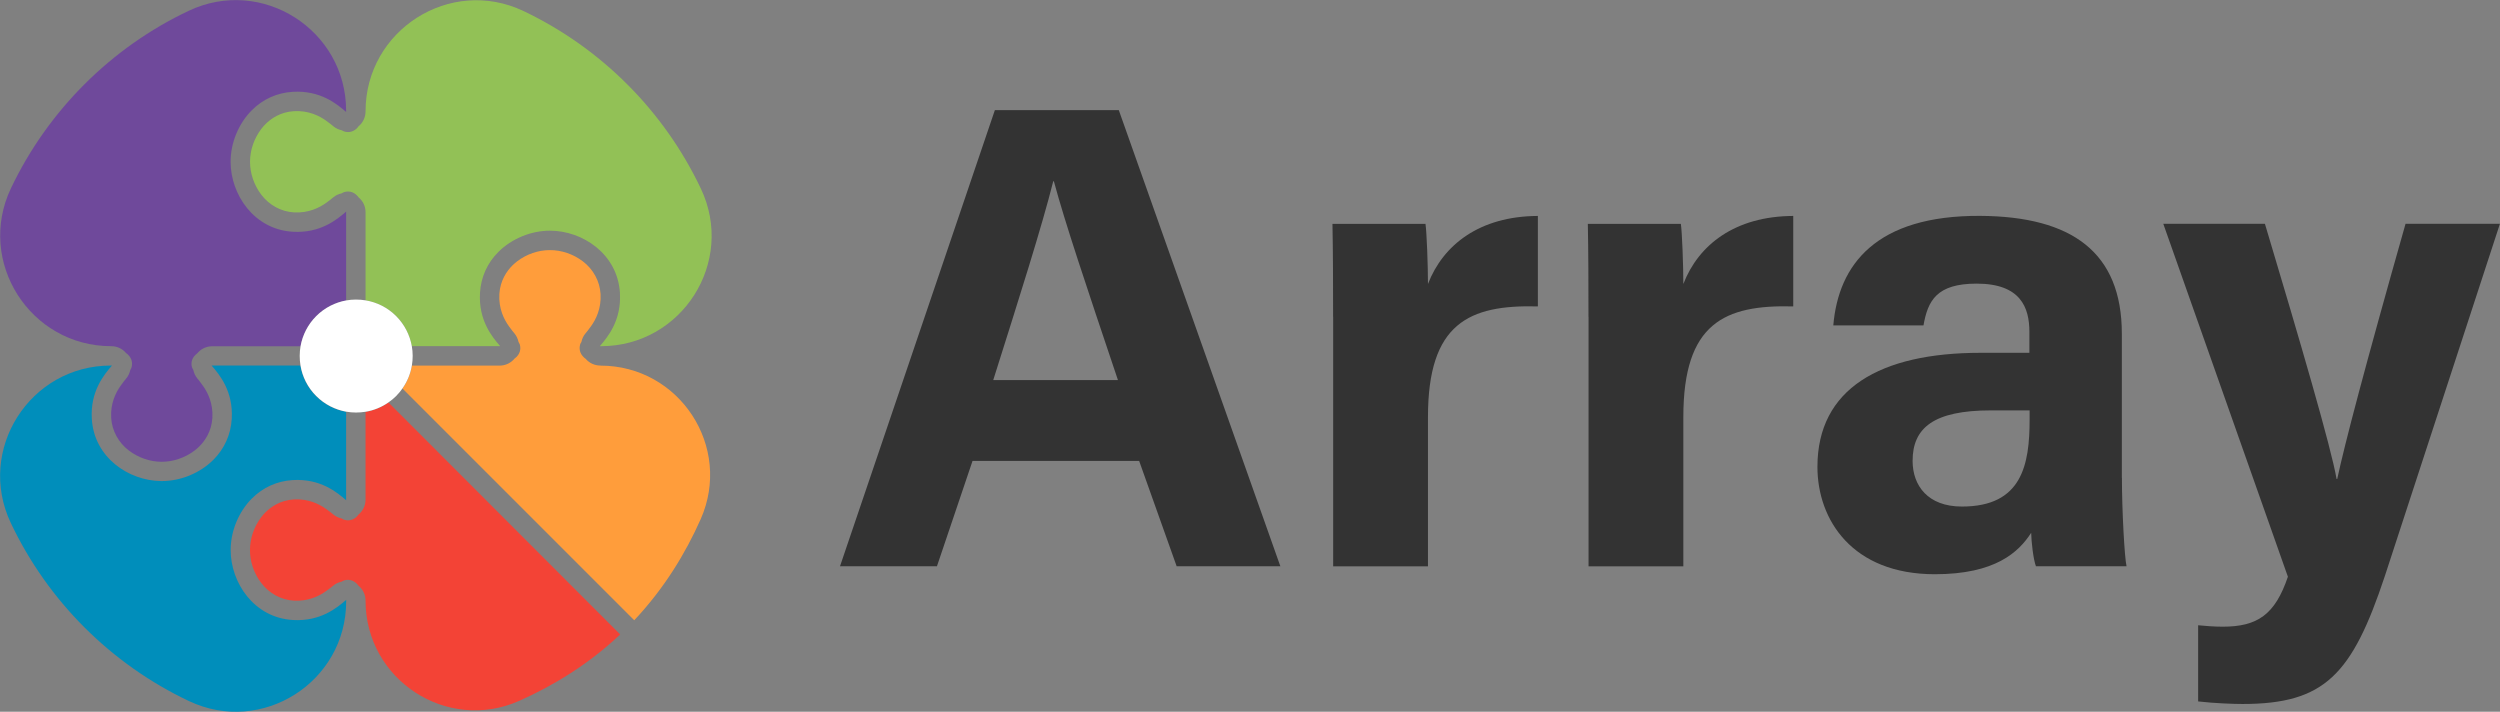 <?xml version="1.0" encoding="UTF-8"?><svg xmlns="http://www.w3.org/2000/svg" viewBox="0 0 351.25 100"><rect x="0" y="0" width="351.25" height="100" fill="#808080" stroke="none"/><defs><style>.d{fill:#fff;}.e{fill:#92c156;}.f{fill:#f34336;}.g{fill:#ff9d3b;}.h{fill:#333;}.i{fill:#008ebb;}.j{fill:#6f499b;}</style></defs><g id="a"/><g id="b"><g id="c"><g><g><path class="h" d="M136.64,64.76l-5,14.8h-13.62L139.78,15.47h17.41l22.7,64.09h-14.57l-5.27-14.8h-23.41Zm20.43-11.36c-4.55-13.53-7.45-22.17-9-27.93h-.09c-1.58,6.32-4.78,16.37-8.43,27.93h17.52Z"/><path class="h" d="M187.3,44.5c0-4.78-.01-9.03-.09-13.05h13.07c.17,1.08,.35,5.85,.35,8.45,2.12-5.5,7.25-9.52,15.44-9.56v12.71c-9.67-.25-15.44,2.35-15.44,15.54v20.98h-13.32V44.5Z"/><path class="h" d="M223.18,44.5c0-4.78-.01-9.03-.09-13.05h13.07c.17,1.08,.35,5.85,.35,8.45,2.12-5.5,7.25-9.52,15.44-9.56v12.71c-9.67-.25-15.44,2.35-15.44,15.54v20.98h-13.32V44.5Z"/><path class="h" d="M298.13,67.13c0,4.58,.37,11.27,.65,12.43h-12.73c-.37-.95-.65-3.49-.67-4.7-1.74,2.7-5.02,5.82-13.53,5.82-11.6,0-16.5-7.63-16.5-15.09,0-10.96,8.8-16.02,22.91-16.02h6.87v-2.94c0-3.42-1.23-6.78-7.41-6.78-5.62,0-6.86,2.39-7.47,5.87h-12.67c.72-8.55,6.01-15.47,20.64-15.39,12.89,.08,19.9,5.12,19.9,16.57v20.23Zm-12.98-9.47h-5.43c-8.03,0-11,2.45-11,7.09,0,3.48,2.14,6.42,6.93,6.42,8.46,0,9.51-5.89,9.51-12.24v-1.26Z"/><path class="h" d="M318.22,31.44c4.97,16.6,9.31,31.42,10.07,35.86h.09c1.04-4.85,3.86-15.64,9.6-35.86h13.26l-16.17,49.5c-4.6,13.84-8.44,17.97-19.99,17.97-1.18,0-3.93-.09-6.24-.36v-10.7c.9,.1,2.37,.2,3.45,.2,4.89,0,7.36-1.7,9.16-7.02l-17.51-49.59h14.28Z"/></g><g><path class="j" d="M48.63,42.22v-12.29c0-.07,0-.14,0-.2-1.29,1.12-3.62,3.06-7.49,2.83-5.47-.32-8.74-5.25-8.74-9.83,0-2.67,1.12-5.38,2.99-7.25,1.56-1.56,3.55-2.45,5.75-2.58,3.87-.23,6.2,1.71,7.49,2.83,0-.05,0-.11,0-.17h0c0-11.37-11.84-18.91-22.12-14.04-5.48,2.59-10.43,6.11-14.66,10.34-4.22,4.22-7.72,9.15-10.31,14.59-4.9,10.3,2.68,22.19,14.09,22.19h0c.82,0,1.56,.35,2.07,.95,.67,.48,1,1.19,.79,2-.03,.13-.1,.26-.19,.4-.09,.44-.28,.85-.58,1.2-.23,.27-.31,.37-.77,1.01-.67,.93-1.45,2.47-1.33,4.51,.11,1.8,1.02,3.48,2.5,4.6,1.34,1.01,2.97,1.57,4.6,1.57,1.63,0,3.27-.56,4.61-1.57,.24-.18,.46-.38,.68-.59,.77-.77,1.71-2.09,1.83-4.01,.12-2.04-.66-3.58-1.33-4.51-.46-.63-.54-.74-.77-1.01-.3-.36-.49-.77-.58-1.21-.09-.14-.15-.27-.19-.39-.18-.66,.02-1.27,.48-1.72,.08-.08,.17-.16,.27-.23,.06-.07,.12-.13,.18-.2,.51-.51,1.2-.79,1.93-.79h12.4c.28-1.54,1.01-3.02,2.2-4.22,1.19-1.19,2.67-1.92,4.21-2.2Z"/><path class="e" d="M57.86,48.63h12.21c.07,0,.14,0,.2,0-1.12-1.29-3.06-3.62-2.83-7.49,.13-2.2,1.02-4.19,2.58-5.74,1.87-1.87,4.59-2.99,7.25-2.99,4.58,0,9.5,3.27,9.83,8.74,.23,3.87-1.71,6.2-2.83,7.49,.05,0,.11,0,.17,0h0c11.37,0,18.91-11.84,14.04-22.12-5.18-10.93-14.02-19.78-24.93-24.97-10.3-4.9-22.19,2.68-22.19,14.09,0,.73-.28,1.42-.79,1.93-.05,.05-.11,.1-.17,.15-.08,.11-.16,.21-.24,.29-.46,.46-1.07,.66-1.74,.48-.12-.03-.25-.1-.39-.18-.44-.09-.85-.28-1.21-.58-.27-.23-.37-.31-1.01-.78-.93-.67-2.47-1.45-4.51-1.33-1.92,.11-3.24,1.06-4.01,1.83-.21,.21-.41,.44-.59,.68-1.01,1.34-1.57,2.97-1.57,4.6,0,1.63,.56,3.27,1.57,4.61,1.12,1.48,2.8,2.4,4.6,2.5,2.04,.12,3.58-.66,4.51-1.33,.62-.45,.73-.54,1.01-.78,.35-.29,.76-.48,1.19-.57,.14-.09,.28-.16,.41-.19,.79-.21,1.49,.11,1.96,.76,.62,.51,.98,1.26,.98,2.09v12.39c1.57,.26,3.08,1,4.29,2.21,1.19,1.19,1.92,2.67,2.2,4.22Z"/><path class="i" d="M42.21,51.36h-12.28c-.07,0-.14,0-.2,0,1.12,1.29,3.06,3.62,2.83,7.49-.13,2.2-1.02,4.19-2.58,5.75-1.87,1.87-4.58,2.99-7.25,2.99-.03,0-.06,0-.09,0-4.55-.04-9.42-3.3-9.74-8.74-.23-3.87,1.71-6.2,2.83-7.49-.05,0-.11,0-.17,0h0c-11.37,0-18.91,11.85-14.04,22.12,5.19,10.96,14.07,19.83,25.03,25.02,10.26,4.86,22.09-2.67,22.09-14.02h0c0-.07,0-.14,0-.2-1.29,1.12-3.62,3.06-7.49,2.83-5.47-.32-8.74-5.25-8.74-9.83,0-2.67,1.12-5.38,2.99-7.25,1.56-1.56,3.54-2.45,5.74-2.58,3.87-.23,6.2,1.71,7.49,2.83,0-.05,0-.11,0-.17v-12.25c-1.54-.28-3.02-1.01-4.21-2.2-1.21-1.21-1.95-2.72-2.21-4.29Z"/><path class="f" d="M51.36,70.18c0,.73-.28,1.42-.79,1.93-.05,.05-.11,.1-.17,.15-.08,.11-.16,.21-.25,.3-.46,.46-1.07,.66-1.74,.48-.13-.03-.26-.1-.39-.19-.43-.09-.85-.28-1.21-.58-.27-.23-.37-.31-1.01-.77-.93-.67-2.47-1.45-4.51-1.33-1.92,.11-3.24,1.06-4.01,1.83-.21,.21-.41,.44-.59,.68-1.01,1.34-1.57,2.97-1.57,4.61,0,1.63,.56,3.27,1.57,4.6,1.12,1.48,2.8,2.4,4.6,2.5,2.04,.12,3.58-.66,4.51-1.33,.63-.46,.74-.54,1.01-.77,.35-.29,.76-.48,1.2-.57,.14-.09,.27-.16,.4-.19,.78-.21,1.48,.11,1.96,.76,.62,.51,.99,1.26,.99,2.1,0,11.11,11.43,18.59,21.59,14.08,4.75-2.11,9.7-5.1,14.19-9.33L54.58,56.55c-.98,.69-2.08,1.13-3.22,1.32v12.31Z"/><path class="g" d="M84.36,51.36c-.82,0-1.56-.35-2.07-.94-.67-.48-1-1.19-.79-1.99,.03-.12,.1-.26,.19-.39,.09-.44,.28-.86,.58-1.21,.23-.27,.31-.37,.78-1.01,.67-.93,1.45-2.47,1.33-4.51-.11-1.8-1.02-3.48-2.5-4.6-1.34-1.01-2.97-1.57-4.61-1.57s-3.27,.56-4.6,1.57c-.24,.18-.46,.38-.68,.59-.77,.77-1.71,2.09-1.83,4.01-.12,2.04,.66,3.58,1.33,4.51,.45,.62,.54,.73,.78,1.01,.3,.36,.49,.78,.58,1.21,.09,.14,.15,.27,.19,.39,.18,.66-.02,1.27-.48,1.73-.08,.08-.18,.16-.28,.23-.05,.06-.11,.13-.17,.19-.51,.51-1.2,.79-1.93,.79h-12.31c-.19,1.14-.63,2.24-1.32,3.22l32.56,32.56c4.23-4.49,7.22-9.44,9.33-14.19,4.51-10.16-2.96-21.59-14.08-21.59Z"/><path class="d" d="M57.86,48.63c-.28-1.55-1.01-3.02-2.2-4.22-1.21-1.21-2.72-1.95-4.29-2.21-.9-.15-1.83-.15-2.73,.01-1.54,.28-3.02,1.01-4.21,2.2-1.19,1.19-1.92,2.67-2.2,4.21-.16,.9-.16,1.83-.01,2.73,.26,1.57,1,3.08,2.21,4.29,1.19,1.19,2.67,1.92,4.21,2.2,.9,.16,1.83,.16,2.73,.01,1.14-.19,2.24-.63,3.22-1.32,.38-.26,.74-.56,1.07-.89,.34-.34,.63-.7,.89-1.07,.69-.98,1.13-2.08,1.32-3.22,.15-.9,.15-1.82-.01-2.73Z"/></g></g></g></g></svg>